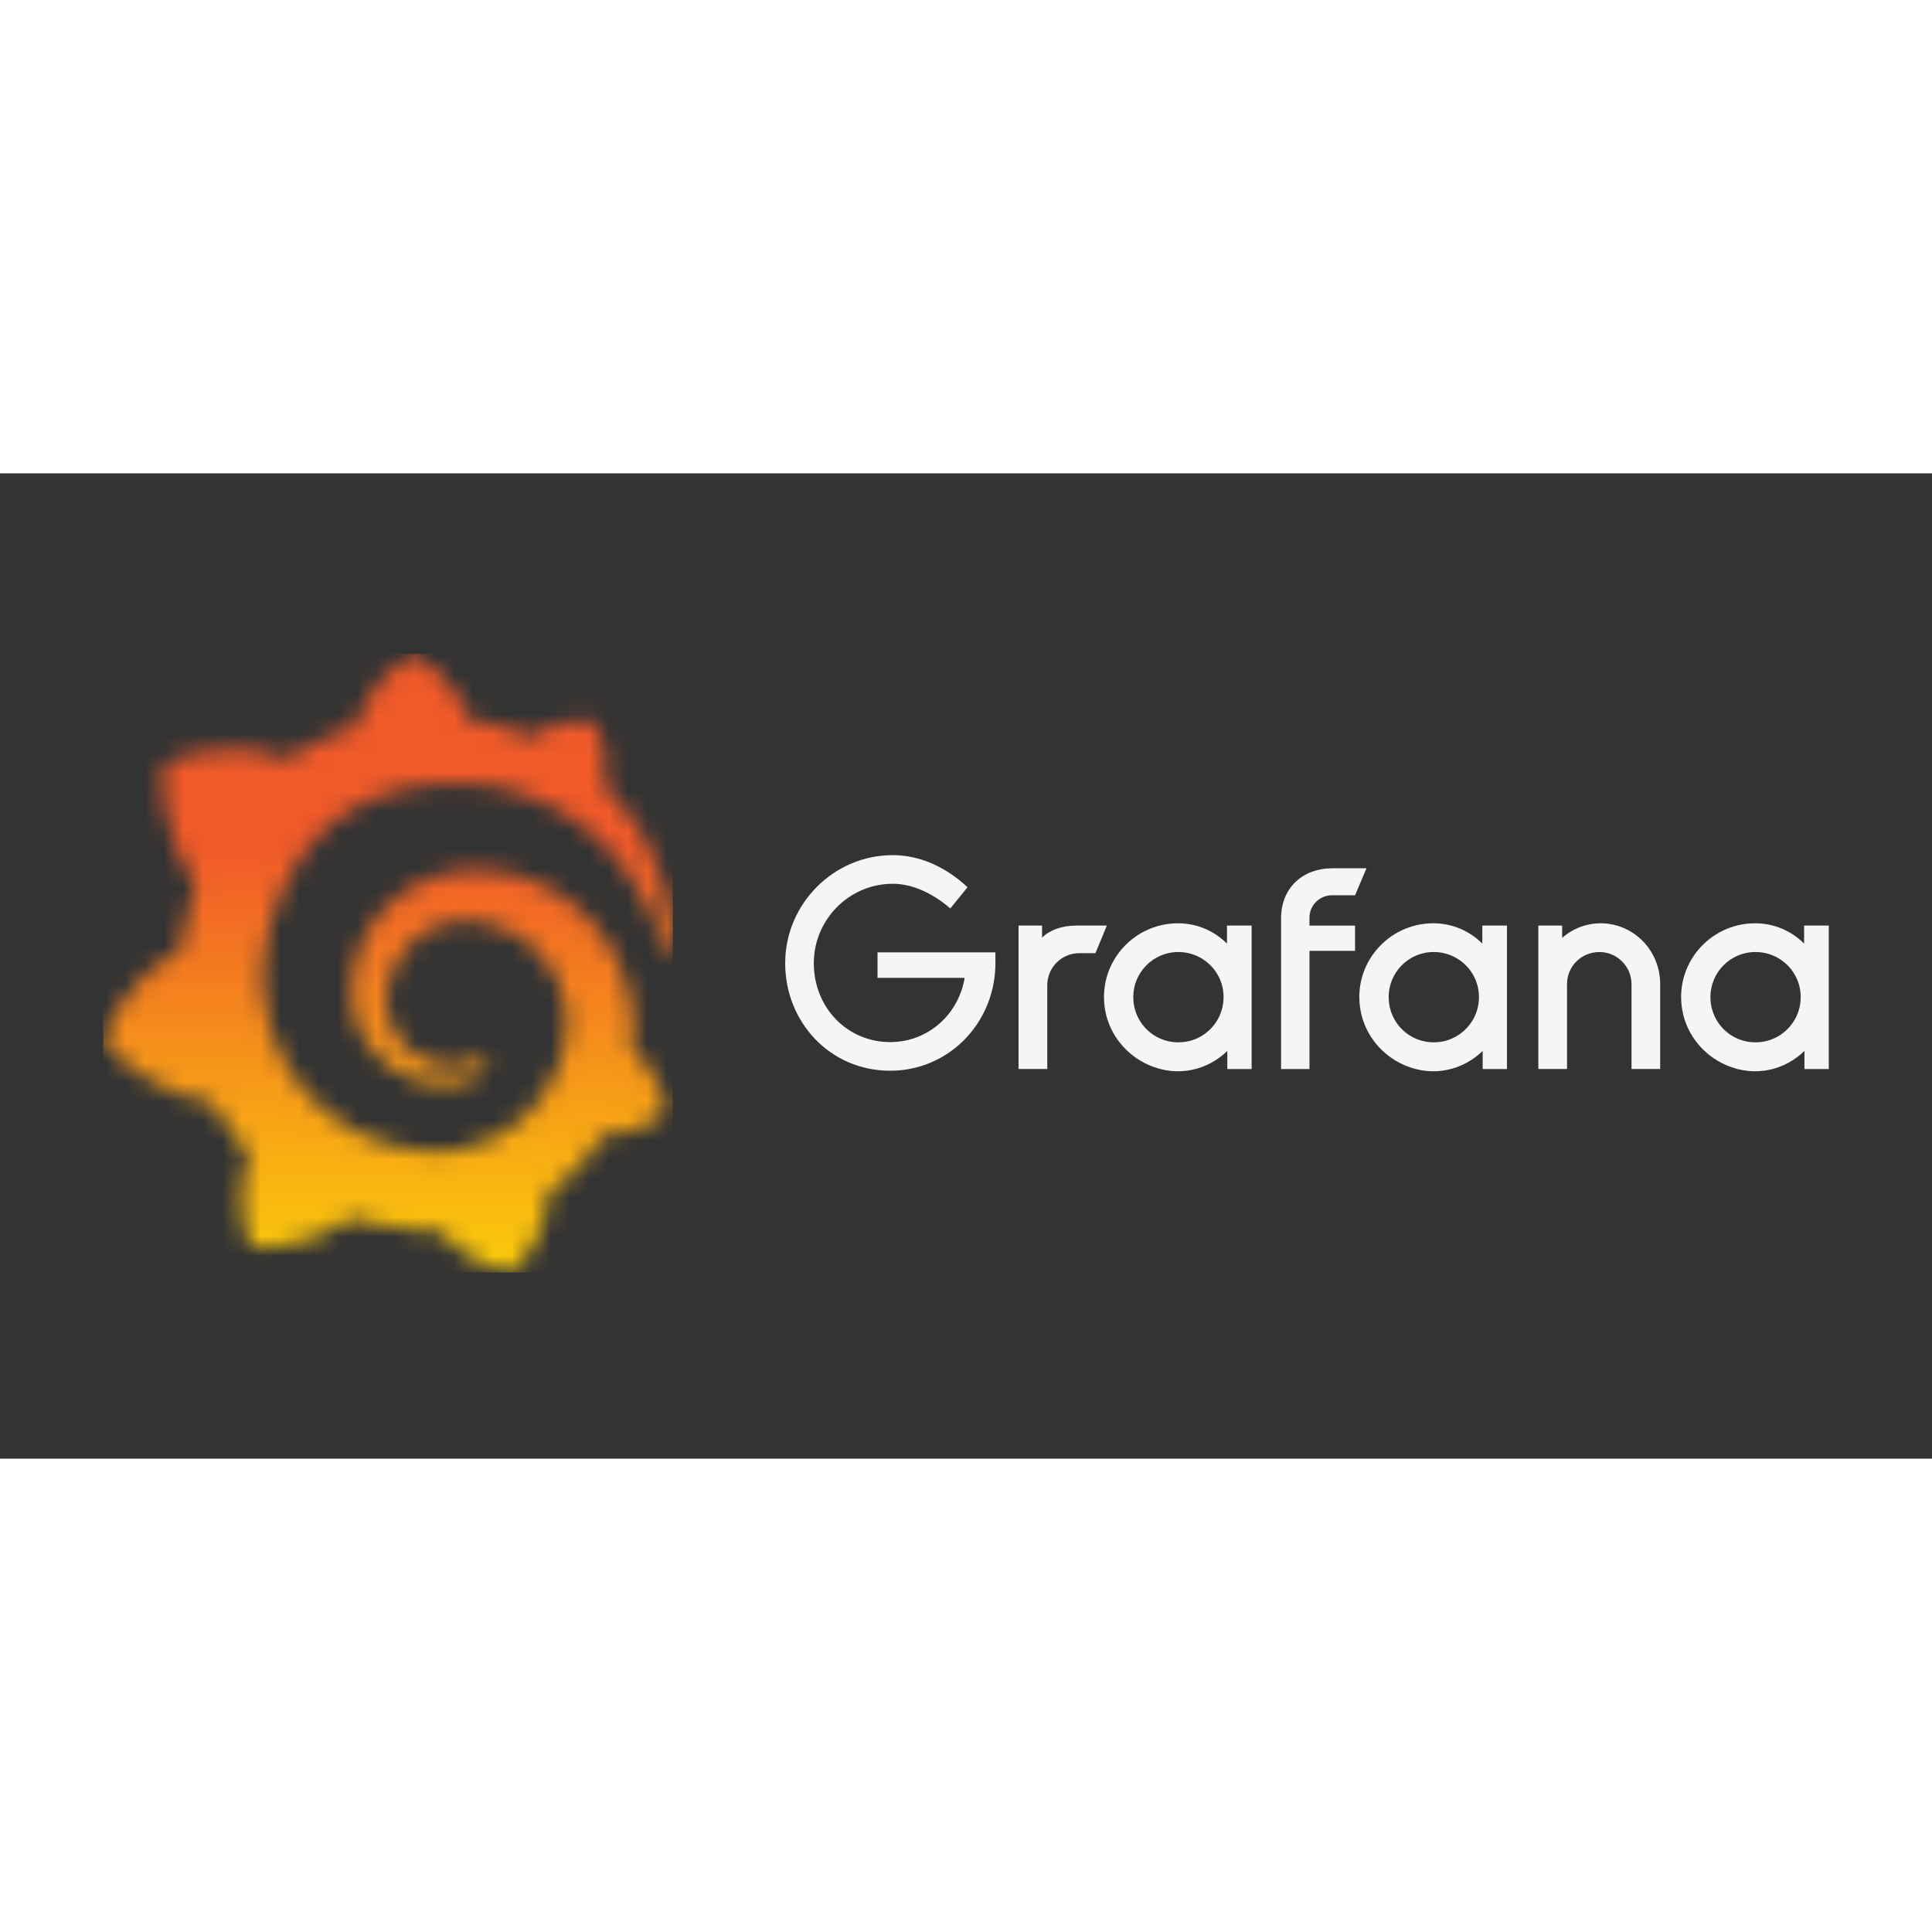 <svg xmlns="http://www.w3.org/2000/svg" width="100" height="100" viewBox="0 0 100 51" fill="none">
	<rect x="0" y="0" width="100" height="51" fill="#333333" stroke="none"/>
	<g clip-path="url(#clip0_572_3653)">
		<mask id="mask0_572_3653" style="mask-type:luminance" maskUnits="userSpaceOnUse" x="21" y="-57" width="93" height="121">
			<path d="M113.932 -56.512H21.287V63.382H113.932V-56.512Z" fill="white"/>
		</mask>
		<g mask="url(#mask0_572_3653)">
			<path d="M51.52 25.562C51.403 28.575 49.026 30.921 46.074 30.921C42.957 30.921 40.641 28.398 40.641 25.356C40.641 22.285 43.149 19.762 46.206 19.762C47.586 19.762 48.937 20.355 50.079 21.423L49.188 22.521C48.312 21.763 47.259 21.244 46.206 21.244C43.964 21.244 42.123 23.084 42.123 25.356C42.123 27.656 43.859 29.438 46.072 29.438C48.061 29.438 49.62 27.983 49.93 26.113H45.421V24.793H51.522V25.562H51.52Z" fill="#F5F5F5"/>
		</g>
		<mask id="mask1_572_3653" style="mask-type:luminance" maskUnits="userSpaceOnUse" x="21" y="-57" width="93" height="121">
			<path d="M113.932 -56.512H21.287V63.382H113.932V-56.512Z" fill="white"/>
		</mask>
		<g mask="url(#mask1_572_3653)">
			<path d="M56.699 24.835H55.867C54.948 24.835 54.206 25.58 54.206 26.496V30.83H52.721V23.408H53.938V24.031C54.338 23.631 54.976 23.408 55.689 23.408H57.291L56.699 24.835Z" fill="#F5F5F5"/>
		</g>
		<mask id="mask2_572_3653" style="mask-type:luminance" maskUnits="userSpaceOnUse" x="21" y="-57" width="93" height="121">
			<path d="M113.932 -56.512H21.287V63.382H113.932V-56.512Z" fill="white"/>
		</mask>
		<g mask="url(#mask2_572_3653)">
			<path d="M64.787 30.832H63.526V29.896C62.549 30.849 61.011 31.306 59.452 30.621C58.297 30.113 57.437 29.06 57.208 27.817C56.765 25.418 58.612 23.289 60.971 23.289C61.964 23.289 62.855 23.689 63.508 24.341V23.406H64.785V30.832H64.787ZM63.268 27.654C63.619 26.145 62.477 24.776 60.988 24.776C59.697 24.776 58.658 25.828 58.658 27.105C58.658 28.549 59.928 29.666 61.405 29.415C62.313 29.26 63.06 28.553 63.268 27.654Z" fill="#F5F5F5"/>
		</g>
		<mask id="mask3_572_3653" style="mask-type:luminance" maskUnits="userSpaceOnUse" x="21" y="-57" width="93" height="121">
			<path d="M113.932 -56.512H21.287V63.382H113.932V-56.512Z" fill="white"/>
		</mask>
		<g mask="url(#mask3_572_3653)">
			<path d="M67.778 22.995V23.41H70.137V24.716H67.778V30.832H66.308V23.04C66.308 21.406 67.48 20.442 68.95 20.442H70.73L70.137 21.838H68.952C68.299 21.838 67.778 22.357 67.778 22.995Z" fill="#F5F5F5"/>
		</g>
		<mask id="mask4_572_3653" style="mask-type:luminance" maskUnits="userSpaceOnUse" x="21" y="-57" width="93" height="121">
			<path d="M113.932 -56.512H21.287V63.382H113.932V-56.512Z" fill="white"/>
		</mask>
		<g mask="url(#mask4_572_3653)">
			<path d="M78.003 30.832H76.742V29.896C75.766 30.849 74.228 31.306 72.668 30.621C71.513 30.113 70.654 29.06 70.424 27.817C69.981 25.418 71.828 23.289 74.187 23.289C75.18 23.289 76.072 23.689 76.725 24.341V23.406H78.001V30.832H78.003ZM76.487 27.654C76.838 26.145 75.695 24.776 74.206 24.776C72.915 24.776 71.877 25.828 71.877 27.105C71.877 28.549 73.147 29.666 74.623 29.415C75.529 29.26 76.278 28.553 76.487 27.654Z" fill="#F5F5F5"/>
		</g>
		<mask id="mask5_572_3653" style="mask-type:luminance" maskUnits="userSpaceOnUse" x="21" y="-57" width="93" height="121">
			<path d="M113.932 -56.512H21.287V63.382H113.932V-56.512Z" fill="white"/>
		</mask>
		<g mask="url(#mask5_572_3653)">
			<path d="M85.931 26.437V30.83H84.447V26.437C84.447 25.516 83.689 24.776 82.785 24.776C81.849 24.776 81.109 25.518 81.109 26.437V30.83H79.624V23.408H80.856V24.046C81.39 23.572 82.103 23.289 82.845 23.289C84.566 23.291 85.931 24.701 85.931 26.437Z" fill="#F5F5F5"/>
		</g>
		<mask id="mask6_572_3653" style="mask-type:luminance" maskUnits="userSpaceOnUse" x="21" y="-57" width="93" height="121">
			<path d="M113.932 -56.512H21.287V63.382H113.932V-56.512Z" fill="white"/>
		</mask>
		<g mask="url(#mask6_572_3653)">
			<path d="M94.659 30.832H93.398V29.896C92.421 30.849 90.883 31.306 89.324 30.621C88.169 30.113 87.31 29.06 87.08 27.817C86.638 25.418 88.484 23.289 90.843 23.289C91.837 23.289 92.728 23.689 93.381 24.341V23.406H94.657V30.832H94.659ZM93.141 27.654C93.492 26.145 92.349 24.776 90.86 24.776C89.569 24.776 88.531 25.828 88.531 27.105C88.531 28.549 89.801 29.666 91.277 29.415C92.183 29.26 92.932 28.553 93.141 27.654Z" fill="#F5F5F5"/>
		</g>
		<mask id="mask7_572_3653" style="mask-type:luminance" maskUnits="userSpaceOnUse" x="5" y="9" width="30" height="33">
			<path d="M18.471 13.002C18.471 13.002 18.46 13.049 18.445 13.127C18.312 13.166 18.179 13.203 18.045 13.246C17.86 13.303 17.679 13.37 17.494 13.436C17.312 13.507 17.127 13.578 16.947 13.658C16.584 13.814 16.224 13.989 15.872 14.187C15.531 14.378 15.195 14.588 14.869 14.817C14.822 14.794 14.785 14.778 14.785 14.778C11.453 13.505 8.494 15.037 8.494 15.037C8.224 18.581 9.825 20.815 10.142 21.221C10.063 21.439 9.989 21.661 9.922 21.884C9.676 22.688 9.491 23.513 9.377 24.364C9.361 24.487 9.346 24.61 9.332 24.734C6.254 26.255 5.341 29.371 5.341 29.371C7.911 32.327 10.907 32.511 10.907 32.511C10.91 32.509 10.912 32.506 10.915 32.504C11.296 33.184 11.736 33.832 12.233 34.435C12.44 34.687 12.659 34.931 12.886 35.167C11.948 37.847 13.017 40.076 13.017 40.076C15.878 40.184 17.757 38.824 18.153 38.511C18.437 38.607 18.727 38.693 19.018 38.768C19.897 38.995 20.797 39.128 21.697 39.167C21.922 39.176 22.147 39.181 22.371 39.179H22.48L22.551 39.178L22.692 39.173L22.832 39.167L22.835 39.172C24.182 41.094 26.553 41.365 26.553 41.365C28.239 39.588 28.335 37.825 28.335 37.444C28.335 37.444 28.335 37.431 28.335 37.418C28.335 37.386 28.334 37.365 28.334 37.365C28.332 37.337 28.332 37.312 28.329 37.283C28.683 37.035 29.02 36.769 29.34 36.482C30.015 35.872 30.605 35.177 31.094 34.427C31.14 34.356 31.185 34.285 31.229 34.213C33.137 34.322 34.482 33.031 34.482 33.031C34.165 31.043 33.032 30.074 32.796 29.891C32.796 29.891 32.786 29.883 32.772 29.873C32.759 29.863 32.749 29.857 32.749 29.857C32.738 29.849 32.724 29.839 32.708 29.829C32.719 29.709 32.73 29.59 32.736 29.471C32.751 29.257 32.756 29.042 32.757 28.83L32.756 28.671L32.754 28.59V28.55C32.754 28.495 32.752 28.516 32.752 28.495L32.746 28.362L32.736 28.182C32.733 28.119 32.728 28.066 32.724 28.01C32.719 27.955 32.714 27.899 32.708 27.844L32.688 27.679L32.666 27.515C32.633 27.296 32.592 27.079 32.542 26.866C32.343 26.009 32.008 25.195 31.566 24.464C31.124 23.733 30.575 23.085 29.956 22.54C29.337 21.994 28.642 21.555 27.914 21.227C27.186 20.899 26.421 20.689 25.659 20.592C25.278 20.542 24.899 20.523 24.523 20.528L24.383 20.531L24.348 20.532C24.338 20.532 24.295 20.534 24.299 20.534L24.241 20.537L24.102 20.547C24.049 20.55 23.994 20.555 23.947 20.56C23.755 20.579 23.563 20.605 23.373 20.64C22.618 20.782 21.904 21.055 21.276 21.431C20.648 21.807 20.101 22.278 19.656 22.812C19.212 23.344 18.866 23.934 18.629 24.544C18.391 25.155 18.257 25.785 18.22 26.398C18.211 26.55 18.207 26.703 18.211 26.854C18.211 26.891 18.212 26.93 18.214 26.967L18.219 27.089C18.224 27.163 18.23 27.235 18.236 27.308C18.267 27.618 18.323 27.915 18.407 28.203C18.572 28.777 18.839 29.296 19.167 29.736C19.495 30.178 19.887 30.543 20.303 30.828C20.72 31.112 21.165 31.316 21.605 31.447C22.047 31.577 22.486 31.633 22.899 31.631C22.951 31.631 23.002 31.63 23.054 31.628C23.081 31.628 23.108 31.625 23.136 31.625C23.163 31.623 23.19 31.622 23.218 31.62C23.261 31.615 23.306 31.612 23.349 31.607C23.359 31.607 23.373 31.604 23.386 31.602L23.427 31.598C23.454 31.594 23.48 31.59 23.507 31.586C23.562 31.58 23.608 31.569 23.656 31.561C23.705 31.551 23.753 31.541 23.801 31.529C23.896 31.508 23.988 31.479 24.079 31.451C24.259 31.392 24.428 31.32 24.585 31.239C24.743 31.159 24.888 31.067 25.023 30.972C25.061 30.945 25.098 30.916 25.135 30.887C25.28 30.775 25.302 30.562 25.187 30.421C25.085 30.297 24.912 30.265 24.774 30.342C24.74 30.361 24.704 30.379 24.669 30.397C24.549 30.455 24.423 30.509 24.29 30.553C24.156 30.595 24.018 30.63 23.873 30.656C23.801 30.665 23.729 30.677 23.655 30.683C23.618 30.688 23.581 30.689 23.542 30.689C23.505 30.691 23.465 30.694 23.431 30.693C23.396 30.693 23.361 30.691 23.324 30.691C23.279 30.689 23.234 30.686 23.189 30.685C23.189 30.685 23.166 30.685 23.184 30.683L23.169 30.681L23.139 30.678C23.118 30.677 23.099 30.675 23.078 30.672C23.038 30.667 22.997 30.662 22.957 30.656C22.634 30.611 22.306 30.516 21.991 30.373C21.675 30.23 21.372 30.034 21.099 29.788C20.826 29.543 20.588 29.248 20.401 28.913C20.215 28.581 20.085 28.209 20.024 27.82C19.993 27.626 19.98 27.425 19.985 27.229C19.988 27.174 19.99 27.121 19.993 27.067C19.993 27.081 19.995 27.058 19.995 27.057L19.997 27.038L20 26.997C20.001 26.97 20.005 26.944 20.008 26.917C20.019 26.811 20.035 26.703 20.054 26.599C20.204 25.752 20.628 24.925 21.284 24.297C21.448 24.141 21.625 23.995 21.813 23.866C22.001 23.738 22.202 23.622 22.411 23.525C22.62 23.429 22.838 23.35 23.062 23.289C23.285 23.23 23.515 23.189 23.748 23.169C23.864 23.159 23.981 23.154 24.099 23.154C24.129 23.154 24.153 23.156 24.177 23.156L24.272 23.159L24.331 23.161C24.356 23.161 24.331 23.161 24.343 23.162L24.367 23.164L24.462 23.17C24.714 23.191 24.966 23.227 25.214 23.283C25.711 23.394 26.193 23.575 26.643 23.824C27.543 24.323 28.31 25.102 28.781 26.043C29.019 26.51 29.183 27.015 29.266 27.536C29.285 27.666 29.302 27.798 29.313 27.93L29.321 28.029L29.326 28.129C29.327 28.163 29.327 28.195 29.329 28.229C29.329 28.261 29.33 28.298 29.33 28.322V28.407L29.329 28.503C29.326 28.568 29.321 28.672 29.318 28.736C29.306 28.88 29.295 29.024 29.276 29.167C29.258 29.309 29.234 29.45 29.208 29.592C29.179 29.732 29.15 29.871 29.113 30.009C29.044 30.288 28.954 30.559 28.85 30.826C28.639 31.36 28.358 31.866 28.019 32.334C27.339 33.268 26.412 34.031 25.357 34.51C24.83 34.748 24.274 34.923 23.701 35.018C23.415 35.066 23.126 35.095 22.837 35.105L22.784 35.106H22.737L22.644 35.108H22.501H22.43C22.47 35.108 22.424 35.108 22.425 35.106L22.396 35.105C22.24 35.102 22.086 35.094 21.932 35.082C21.313 35.036 20.701 34.926 20.107 34.753C19.514 34.581 18.939 34.351 18.394 34.062C17.306 33.48 16.333 32.683 15.571 31.721C15.189 31.242 14.854 30.728 14.578 30.186C14.302 29.645 14.085 29.077 13.924 28.497C13.765 27.917 13.665 27.322 13.627 26.724L13.62 26.612L13.618 26.584V26.56L13.617 26.51L13.614 26.412L13.612 26.388V26.354V26.285L13.61 26.145V26.118C13.61 26.123 13.61 26.123 13.61 26.108V26.054C13.61 25.982 13.614 25.908 13.615 25.835C13.627 25.54 13.651 25.236 13.689 24.932C13.728 24.628 13.778 24.323 13.84 24.019C13.903 23.717 13.977 23.416 14.06 23.122C14.229 22.532 14.44 21.96 14.689 21.42C15.189 20.338 15.845 19.385 16.632 18.617C16.828 18.424 17.032 18.242 17.245 18.072C17.457 17.901 17.677 17.744 17.904 17.596C18.129 17.446 18.362 17.311 18.601 17.186C18.72 17.122 18.842 17.066 18.965 17.006C19.026 16.979 19.088 16.951 19.149 16.924C19.21 16.897 19.273 16.869 19.336 16.845C19.585 16.739 19.842 16.651 20.099 16.567C20.165 16.548 20.23 16.527 20.294 16.508C20.358 16.487 20.426 16.472 20.49 16.453C20.62 16.416 20.753 16.386 20.885 16.352C20.951 16.334 21.019 16.323 21.085 16.308C21.152 16.294 21.218 16.279 21.286 16.267C21.353 16.254 21.421 16.242 21.486 16.23L21.588 16.212L21.689 16.196C21.756 16.186 21.824 16.175 21.892 16.165C21.967 16.152 22.044 16.146 22.12 16.135C22.183 16.127 22.284 16.116 22.346 16.108C22.395 16.103 22.441 16.098 22.489 16.093L22.584 16.083L22.633 16.078L22.689 16.075C22.766 16.07 22.841 16.066 22.919 16.061L23.033 16.053C23.033 16.053 23.075 16.051 23.038 16.051L23.062 16.05L23.11 16.048C23.176 16.045 23.24 16.042 23.306 16.038C23.566 16.03 23.825 16.03 24.081 16.038C24.593 16.059 25.097 16.116 25.585 16.206C26.564 16.387 27.485 16.702 28.318 17.114C29.152 17.522 29.899 18.023 30.549 18.568C30.589 18.602 30.629 18.637 30.669 18.671C30.709 18.707 30.748 18.74 30.787 18.776C30.865 18.845 30.941 18.917 31.017 18.986C31.092 19.057 31.164 19.129 31.238 19.2C31.309 19.272 31.381 19.343 31.451 19.417C31.725 19.708 31.981 20.004 32.211 20.301C32.672 20.894 33.04 21.492 33.334 22.058C33.354 22.093 33.371 22.129 33.389 22.164C33.407 22.199 33.424 22.235 33.44 22.27C33.474 22.339 33.51 22.408 33.54 22.477C33.572 22.547 33.604 22.614 33.635 22.682C33.664 22.749 33.693 22.817 33.722 22.881C33.831 23.146 33.931 23.397 34.013 23.636C34.148 24.02 34.246 24.368 34.323 24.668C34.353 24.789 34.468 24.869 34.591 24.858C34.72 24.847 34.818 24.741 34.821 24.612C34.828 24.289 34.82 23.908 34.783 23.474C34.734 22.937 34.643 22.315 34.461 21.632C34.283 20.949 34.017 20.201 33.632 19.425C33.244 18.65 32.74 17.843 32.084 17.064C31.828 16.759 31.549 16.456 31.246 16.162C31.697 14.371 30.698 12.819 30.698 12.819C28.975 12.711 27.879 13.354 27.472 13.648C27.405 13.619 27.336 13.59 27.267 13.561C26.972 13.443 26.672 13.332 26.362 13.233C26.051 13.136 25.735 13.046 25.412 12.97C25.087 12.894 24.758 12.83 24.422 12.779C24.362 12.771 24.304 12.763 24.245 12.753C23.496 10.351 21.337 9.347 21.337 9.347C18.929 10.866 18.471 13.002 18.471 13.002Z" fill="white"/>
		</mask>
		<g mask="url(#mask7_572_3653)">
			<path d="M34.826 9.34H5.341V41.364H34.826V9.34Z" fill="url(#paint0_linear_572_3653)"/>
		</g>
	</g>
	<defs>
		<linearGradient id="paint0_linear_572_3653" x1="20.08" y1="48.566" x2="20.08" y2="19.31" gradientUnits="userSpaceOnUse">
			<stop stop-color="#FFF200"/>
			<stop offset="1" stop-color="#F15A29"/>
		</linearGradient>
		<clipPath id="clip0_572_3653">
			<rect width="100" height="50" fill="white" transform="translate(0 0.355)"/>
		</clipPath>
	</defs>
</svg>
